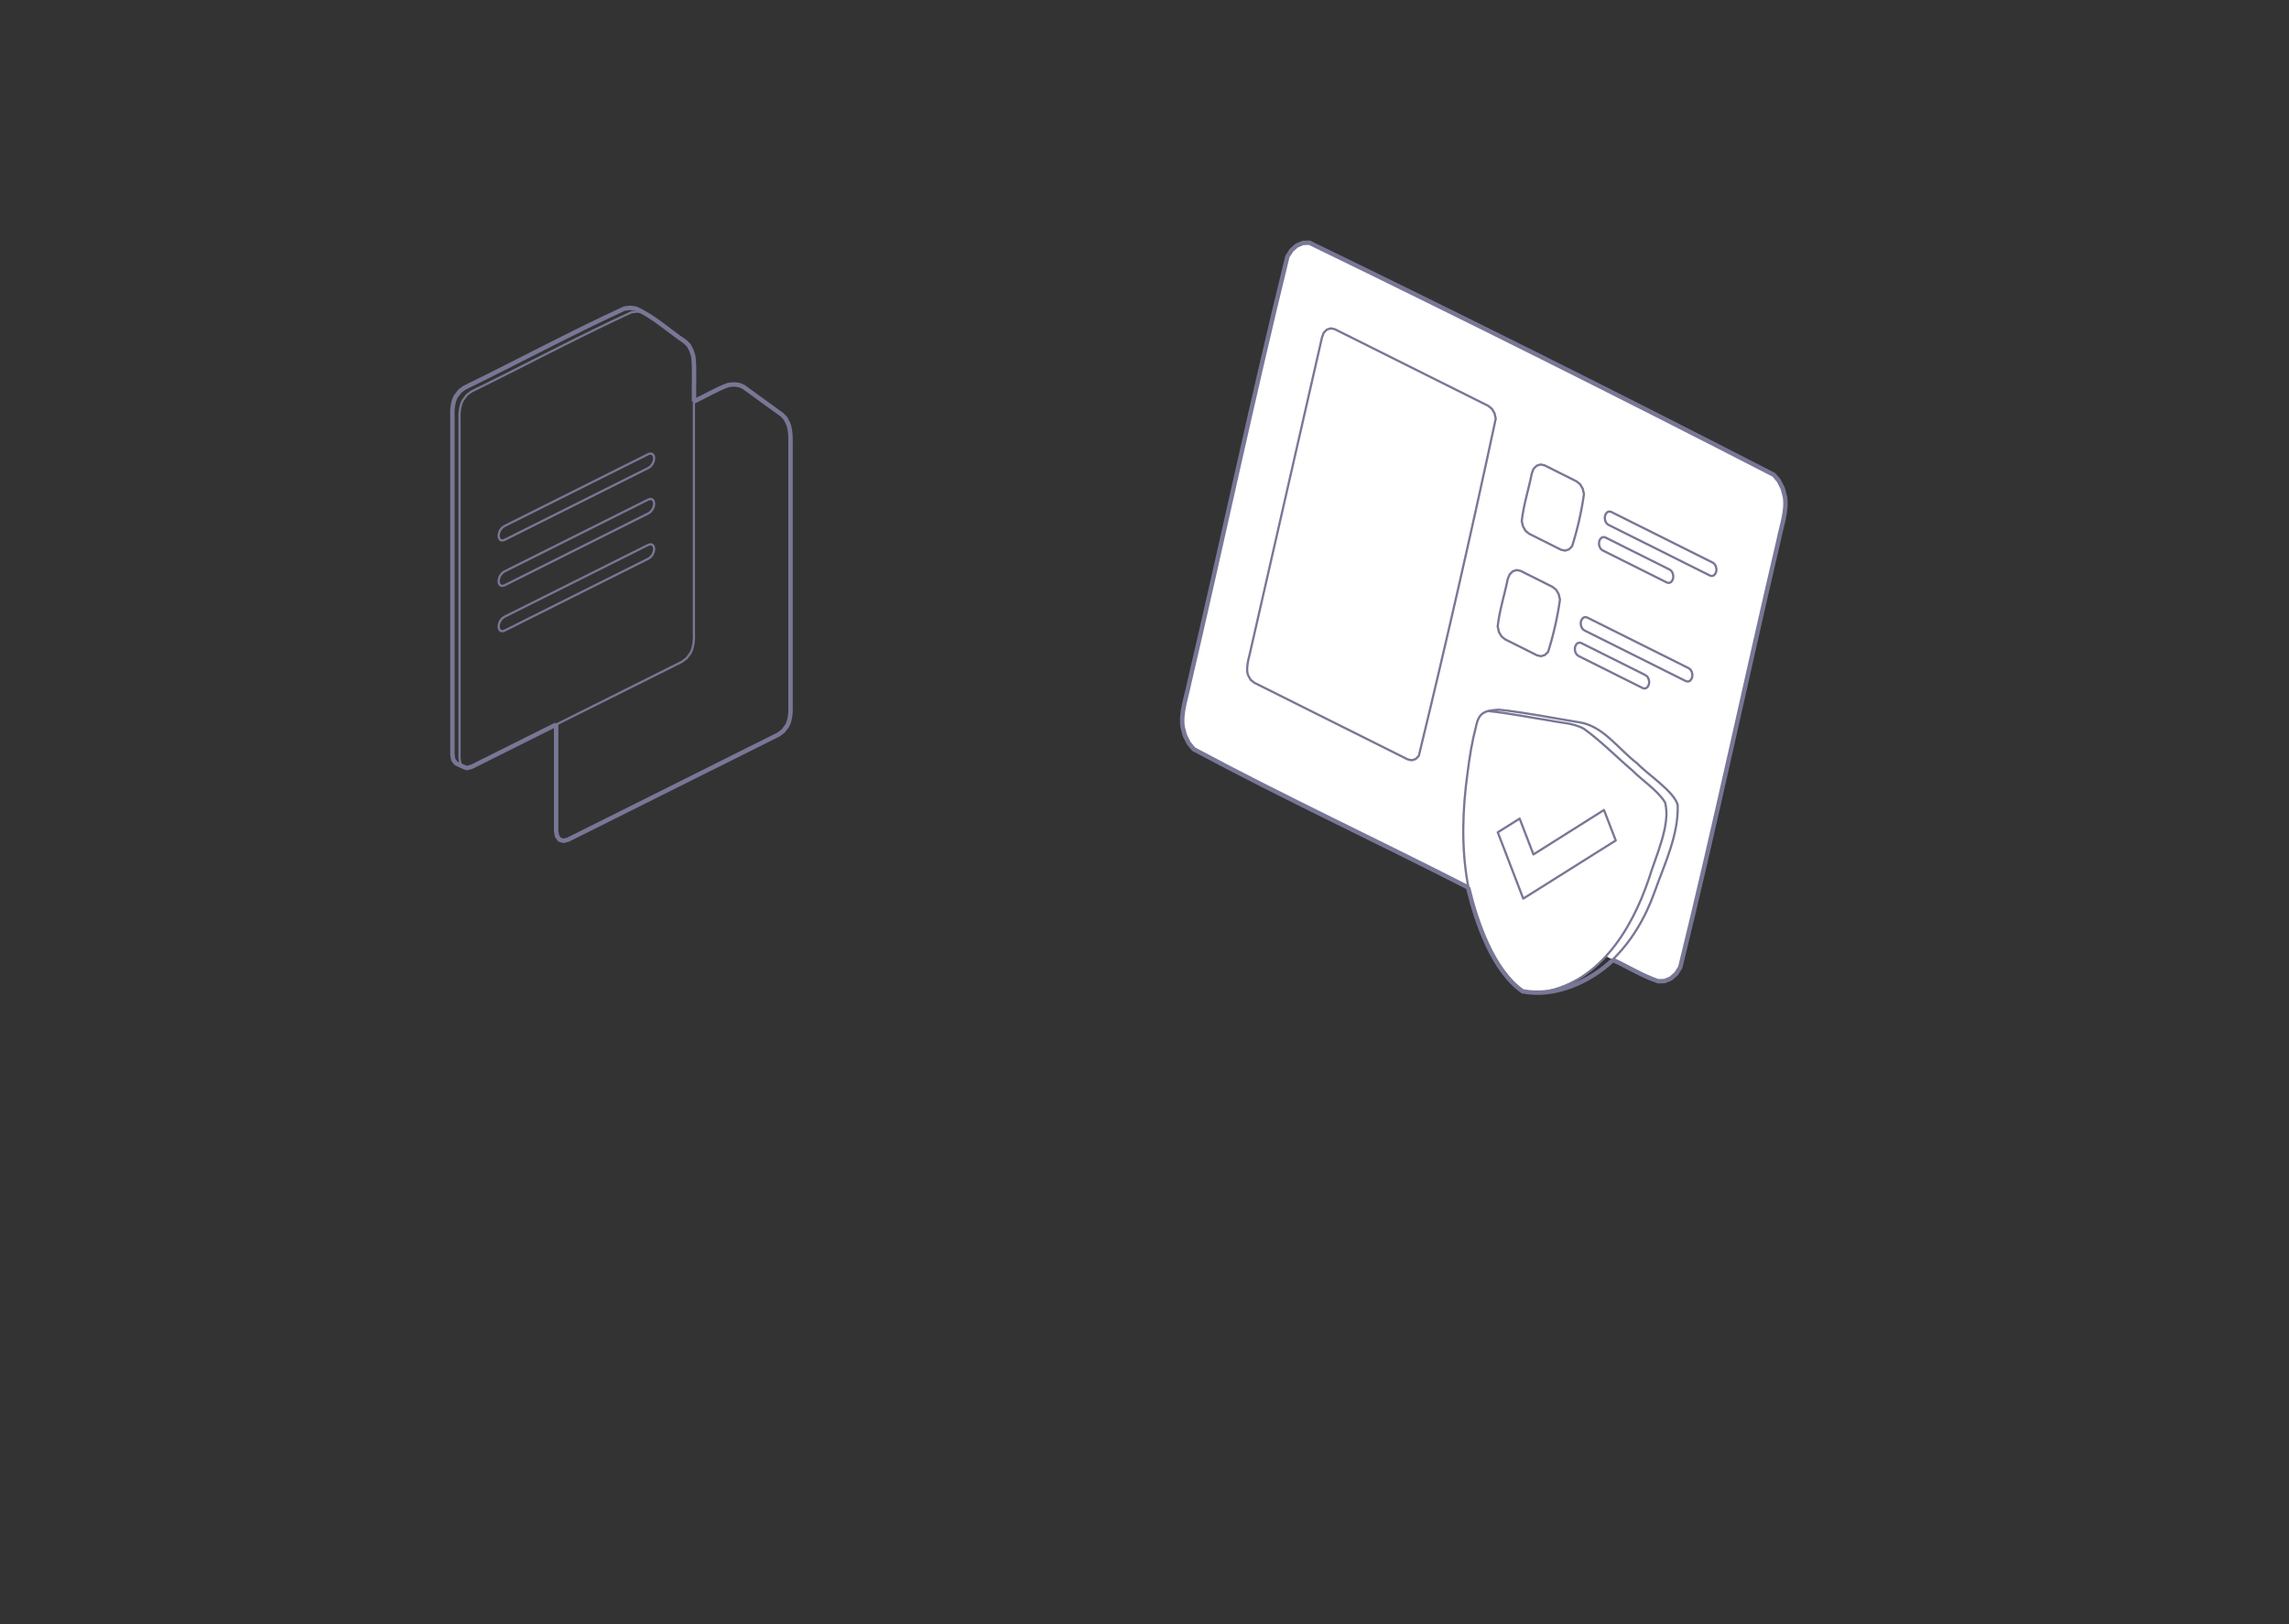 <svg width="620" height="440" viewBox="0 0 620 440" fill="none" xmlns="http://www.w3.org/2000/svg">
<rect x="0" y="0" width="620" height="440" fill="#333333" stroke="none"/>
<path fill-rule="evenodd" clip-rule="evenodd" d="M449.163 265.832L450.924 265.761L452.566 265.071L453.994 263.81L455.112 262.073C460.786 239.004 466.005 215.781 471.223 192.564L471.224 192.563C474.692 177.129 478.16 161.697 481.761 146.315C481.952 145.351 482.197 144.358 482.447 143.349C483.165 140.45 483.916 137.42 483.474 134.561L482.856 132.277L481.832 130.254L480.476 128.636C438.837 107.221 396.769 86.188 354.654 65.749L352.893 65.82L351.251 66.51L349.823 67.771L348.705 69.508C343.031 92.576 337.812 115.799 332.594 139.017C329.125 154.451 325.657 169.883 322.056 185.266C321.865 186.23 321.62 187.223 321.37 188.232C320.652 191.13 319.901 194.16 320.343 197.02L320.961 199.304L321.984 201.327L323.341 202.969C344.853 214.252 368.259 225.842 391.398 237.3L391.4 237.301L391.404 237.303L391.406 237.304C393.525 238.354 395.642 239.402 397.754 240.448C399.569 249.708 403.274 258.518 409.661 266.427C411.66 268.688 413.801 269.378 416.775 268.902L416.841 268.899L416.891 268.897L417.009 268.893C424.391 267.902 430.302 264.169 434.986 259.05C435.591 259.357 436.196 259.664 436.799 259.97L436.909 260.027C438.359 260.691 439.821 261.455 441.295 262.226C443.884 263.58 446.509 264.953 449.163 265.832Z" fill="white"/>
<path d="M416.754 268.926C432.744 266.927 441.881 252.103 446.616 238.065C448.353 232.235 452.707 223.217 450.97 217.316C448.805 213.961 444.903 211.511 442.095 208.679C437.812 205.039 433.672 200.78 429.103 197.496C426.462 195.902 422.988 195.854 420.038 195.236C414.423 194.379 408.641 193.165 402.978 192.618M427.697 195.664C420.559 194.522 413.23 193.023 406.045 192.261C402.357 192.499 400.572 192.808 399.787 196.853C398.74 200.779 398.05 205.015 397.55 209.036C394.671 229.356 396.289 249.867 409.661 266.427C411.66 268.688 413.801 269.378 416.776 268.902C432.313 268.354 443.211 255.601 448.089 241.824C450.777 234.258 454.703 226.215 454.418 218.054C453.418 214.366 446.28 209.821 443.425 206.776C438.357 202.969 434.288 196.639 427.697 195.664Z" stroke="#787796" stroke-width="0.6" stroke-linejoin="round"/>
<path d="M436.909 260.027C440.907 261.859 444.999 264.452 449.163 265.832L450.924 265.761L452.566 265.071L453.994 263.81L455.112 262.073C464.558 223.669 472.743 184.837 481.761 146.315C482.499 142.579 484.069 138.415 483.474 134.561L482.856 132.277L481.832 130.254L480.476 128.636C438.837 107.221 396.769 86.188 354.654 65.749L352.893 65.82L351.251 66.51L349.823 67.771L348.705 69.508C339.259 107.911 331.074 146.743 322.056 185.266C321.318 189.001 319.748 193.165 320.343 197.02L320.961 199.304L321.984 201.327L323.341 202.969C346.823 215.285 372.561 227.967 397.746 240.444" stroke="#787796" stroke-width="0.6" stroke-linejoin="round"/>
<path d="M415.348 231.473C414.158 228.38 412.802 224.859 411.612 221.765C409.851 222.86 407.448 224.383 405.688 225.477C407.972 231.378 410.327 237.541 412.588 243.442C420.892 238.231 429.339 232.901 437.643 227.69C436.643 225.097 435.454 222.003 434.454 219.434C428.173 223.407 421.653 227.5 415.348 231.473Z" stroke="#787796" stroke-width="0.6" stroke-linejoin="round"/>
<path d="M175.221 85.093L174.103 84.593L172.651 84.403L171.105 84.569C156.495 91.279 142.195 98.989 127.705 106.055L126.467 106.983L125.42 108.363C124.516 109.862 124.373 112.289 124.469 114.003C124.469 144.459 124.469 174.963 124.469 205.443L124.707 206.823L125.397 207.751L126.444 208.084L127.681 207.775C146.668 198.281 165.727 188.763 184.715 179.269L185.952 178.341L186.999 176.961C187.903 175.439 188.046 173.035 187.951 171.322C187.951 160.258 187.951 149.075 187.951 138.011C187.951 125.923 187.951 113.693 187.951 101.606C187.975 99.583 188.07 96.918 187.285 95.015L186.547 93.611L185.667 92.683C181.241 89.733 177.053 85.759 172.152 83.618L170.7 83.427L169.154 83.594C154.544 90.304 140.22 98.037 125.754 105.08L124.516 106.008L123.469 107.388C122.565 108.887 122.422 111.314 122.518 113.027C122.518 143.483 122.518 173.987 122.518 204.467L122.755 205.847L123.445 206.775L125.373 207.751" stroke="#787796" stroke-width="0.6" stroke-linejoin="round"/>
<path d="M150.641 196.306C150.641 205.872 150.641 215.603 150.641 225.145L150.879 226.525L151.569 227.453L152.616 227.786L153.853 227.477C172.84 217.983 191.899 208.465 210.887 198.971L212.124 198.043L213.171 196.663C214.075 195.14 214.218 192.737 214.123 191.024C214.123 179.96 214.123 168.777 214.123 157.713C214.123 145.863 214.123 133.871 214.123 122.022C214.099 119.737 214.337 116.882 213.457 114.717L212.719 113.313L211.839 112.385C208.46 109.934 204.772 107.245 201.393 104.818L200.275 104.319L198.823 104.128L197.277 104.295C194.16 105.39 190.948 107.364 187.95 108.744" stroke="#787796" stroke-width="0.6" stroke-linejoin="round"/>
<path d="M358.078 91.398C351.559 119.999 345.015 148.647 338.496 177.223C338.115 178.651 337.425 181.483 338.068 182.958L338.758 184.171L339.733 184.957C353.557 191.857 367.477 198.828 381.301 205.729L382.396 205.967L383.443 205.634L384.299 204.777C391.652 174.487 398.623 143.888 405.143 113.408L404.81 111.957L404.096 110.743L403.12 109.958C389.296 103.058 375.377 96.086 361.552 89.186L360.458 88.948L359.411 89.281L358.554 90.138L358.078 91.398Z" stroke="#787796" stroke-width="0.6" stroke-linejoin="round"/>
<path d="M414.9 128.279C414.091 132.443 412.616 136.916 412.188 141.151L412.521 142.603L413.211 143.816L414.186 144.602C416.899 145.958 420.111 147.576 422.823 148.932L423.918 149.17L424.965 148.837L425.821 147.98C427.249 143.531 428.391 138.487 429.034 133.847L428.701 132.395L427.987 131.182L427.011 130.397C424.299 129.04 421.086 127.422 418.374 126.066L417.279 125.828L416.232 126.161L415.376 127.018L414.9 128.279Z" stroke="#787796" stroke-width="0.6" stroke-linejoin="round"/>
<path d="M434.672 140.485L434.838 141.199L435.172 141.794L435.647 142.175C444.761 146.743 454.04 151.383 463.177 155.928L463.701 156.047L464.2 155.88L464.605 155.452L464.866 154.833L464.914 154.119L464.747 153.406L464.414 152.811L463.938 152.43C454.825 147.862 445.546 143.222 436.409 138.677L435.885 138.558L435.386 138.725L434.981 139.153L434.719 139.772L434.672 140.485Z" stroke="#787796" stroke-width="0.6" stroke-linejoin="round"/>
<path d="M433.102 147.409L433.268 148.123L433.601 148.718L434.077 149.099C439.788 151.954 445.76 154.952 451.494 157.807L452.018 157.926L452.517 157.76L452.922 157.331L453.184 156.713L453.231 155.999L453.065 155.285L452.732 154.69L452.256 154.31C446.545 151.454 440.573 148.456 434.839 145.601L434.315 145.482L433.815 145.648L433.411 146.077L433.149 146.695L433.102 147.409Z" stroke="#787796" stroke-width="0.6" stroke-linejoin="round"/>
<path d="M408.377 156.879C407.568 161.043 406.092 165.517 405.664 169.752L405.997 171.203L406.711 172.417L407.687 173.202C410.399 174.558 413.611 176.176 416.324 177.533L417.418 177.771L418.465 177.438L419.322 176.581C420.749 172.131 421.892 167.087 422.534 162.447L422.201 160.996L421.511 159.782L420.535 158.997C417.823 157.641 414.611 156.023 411.898 154.667L410.804 154.429L409.757 154.762L408.9 155.618L408.377 156.879Z" stroke="#787796" stroke-width="0.6" stroke-linejoin="round"/>
<path d="M428.156 169.086L428.323 169.799L428.656 170.394L429.132 170.775C438.245 175.343 447.525 179.983 456.661 184.528L457.185 184.647L457.685 184.48L458.089 184.052L458.351 183.433L458.398 182.719L458.232 182.006L457.899 181.411L457.423 181.03C448.31 176.462 439.03 171.822 429.893 167.277L429.37 167.158L428.87 167.325L428.466 167.753L428.204 168.372L428.156 169.086Z" stroke="#787796" stroke-width="0.6" stroke-linejoin="round"/>
<path d="M426.562 176.01L426.729 176.724L427.062 177.319L427.538 177.699C433.272 180.554 439.221 183.553 444.955 186.408L445.479 186.527L445.978 186.36L446.383 185.932L446.645 185.313L446.692 184.599L446.526 183.886L446.193 183.291L445.717 182.91C439.982 180.055 434.034 177.057 428.299 174.201L427.776 174.083L427.276 174.249L426.872 174.677L426.61 175.296L426.562 176.01Z" stroke="#787796" stroke-width="0.6" stroke-linejoin="round"/>
<path d="M135.174 145.815L135.507 146.267L136.006 146.434L136.601 146.291C149.593 139.795 162.68 133.252 175.647 126.756L176.242 126.328L176.742 125.685L177.075 124.924L177.194 124.139L177.075 123.473L176.742 123.021L176.242 122.854L175.647 122.997C162.656 129.493 149.569 136.036 136.601 142.532L136.006 142.96L135.507 143.602L135.174 144.364L135.055 145.149L135.174 145.815Z" stroke="#787796" stroke-width="0.6" stroke-linejoin="round"/>
<path d="M135.174 158.117L135.507 158.569L136.006 158.736L136.601 158.593C149.593 152.097 162.68 145.554 175.647 139.058L176.242 138.63L176.742 137.987L177.075 137.226L177.194 136.441L177.075 135.774L176.742 135.322L176.242 135.156L175.647 135.299C162.656 141.794 149.569 148.338 136.601 154.833L136.006 155.262L135.507 155.904L135.174 156.666L135.055 157.451L135.174 158.117Z" stroke="#787796" stroke-width="0.6" stroke-linejoin="round"/>
<path d="M135.174 170.394L135.507 170.846L136.006 171.013L136.601 170.87C149.593 164.374 162.68 157.831 175.647 151.335L176.242 150.907L176.742 150.265L177.075 149.503L177.194 148.718L177.075 148.052L176.742 147.6L176.242 147.433L175.647 147.576C162.656 154.072 149.569 160.615 136.601 167.111L136.006 167.539L135.507 168.181L135.174 168.943L135.055 169.728L135.174 170.394Z" stroke="#787796" stroke-width="0.6" stroke-linejoin="round"/>
<path d="M187.974 108.721C187.879 104.818 188.189 100.512 187.808 96.633L187.308 94.992L186.571 93.588L185.69 92.66C181.265 89.709 177.077 85.736 172.175 83.594L170.724 83.404L169.177 83.57C154.568 90.28 140.244 98.013 125.777 105.056L124.54 105.984L123.493 107.364C122.589 108.863 122.446 111.29 122.541 113.004C122.541 143.46 122.541 173.964 122.541 204.444L122.779 205.824L123.469 206.752C124.111 207.085 125.753 207.918 126.467 208.061L127.704 207.751C135.295 203.968 143.051 200.066 150.642 196.283" stroke="#787796" stroke-width="1.2" stroke-linejoin="round"/>
<path d="M150.641 196.306C150.641 205.871 150.641 215.603 150.641 225.144L150.879 226.524L151.569 227.452L152.616 227.785L153.853 227.476C172.84 217.982 191.899 208.465 210.887 198.971L212.124 198.043L213.171 196.663C214.075 195.14 214.218 192.737 214.123 191.024C214.123 179.959 214.123 168.776 214.123 157.712C214.123 145.863 214.123 133.87 214.123 122.021C214.099 119.737 214.337 116.882 213.457 114.716L212.719 113.312L211.839 112.384C208.46 109.934 204.772 107.245 201.393 104.818L200.275 104.318L198.823 104.128L197.277 104.294C194.16 105.389 190.948 107.364 187.95 108.744" stroke="#787796" stroke-width="1.2" stroke-linejoin="round"/>
<path d="M397.65 240.42C399.887 249.795 404.312 262.834 412.402 268.545C421.063 270.258 430.628 265.999 436.886 260.05" stroke="#787796" stroke-width="1.2" stroke-linejoin="round"/>
<path d="M436.886 260.05C440.884 261.883 444.999 264.452 449.163 265.832L450.924 265.761L452.566 265.071L453.994 263.81L455.112 262.073C464.558 223.669 472.743 184.837 481.761 146.315C482.499 142.579 484.069 138.415 483.474 134.561L482.856 132.277L481.832 130.254L480.476 128.636C438.837 107.221 396.769 86.188 354.654 65.749L352.893 65.82L351.251 66.51L349.823 67.771L348.705 69.508C339.259 107.911 331.074 146.743 322.056 185.266C321.318 189.001 319.748 193.165 320.343 197.02L320.961 199.304L321.984 201.327L323.341 202.969C347.73 216.055 372.976 227.786 397.65 240.42" stroke="#787796" stroke-width="1.2" stroke-linejoin="round"/>
</svg>
